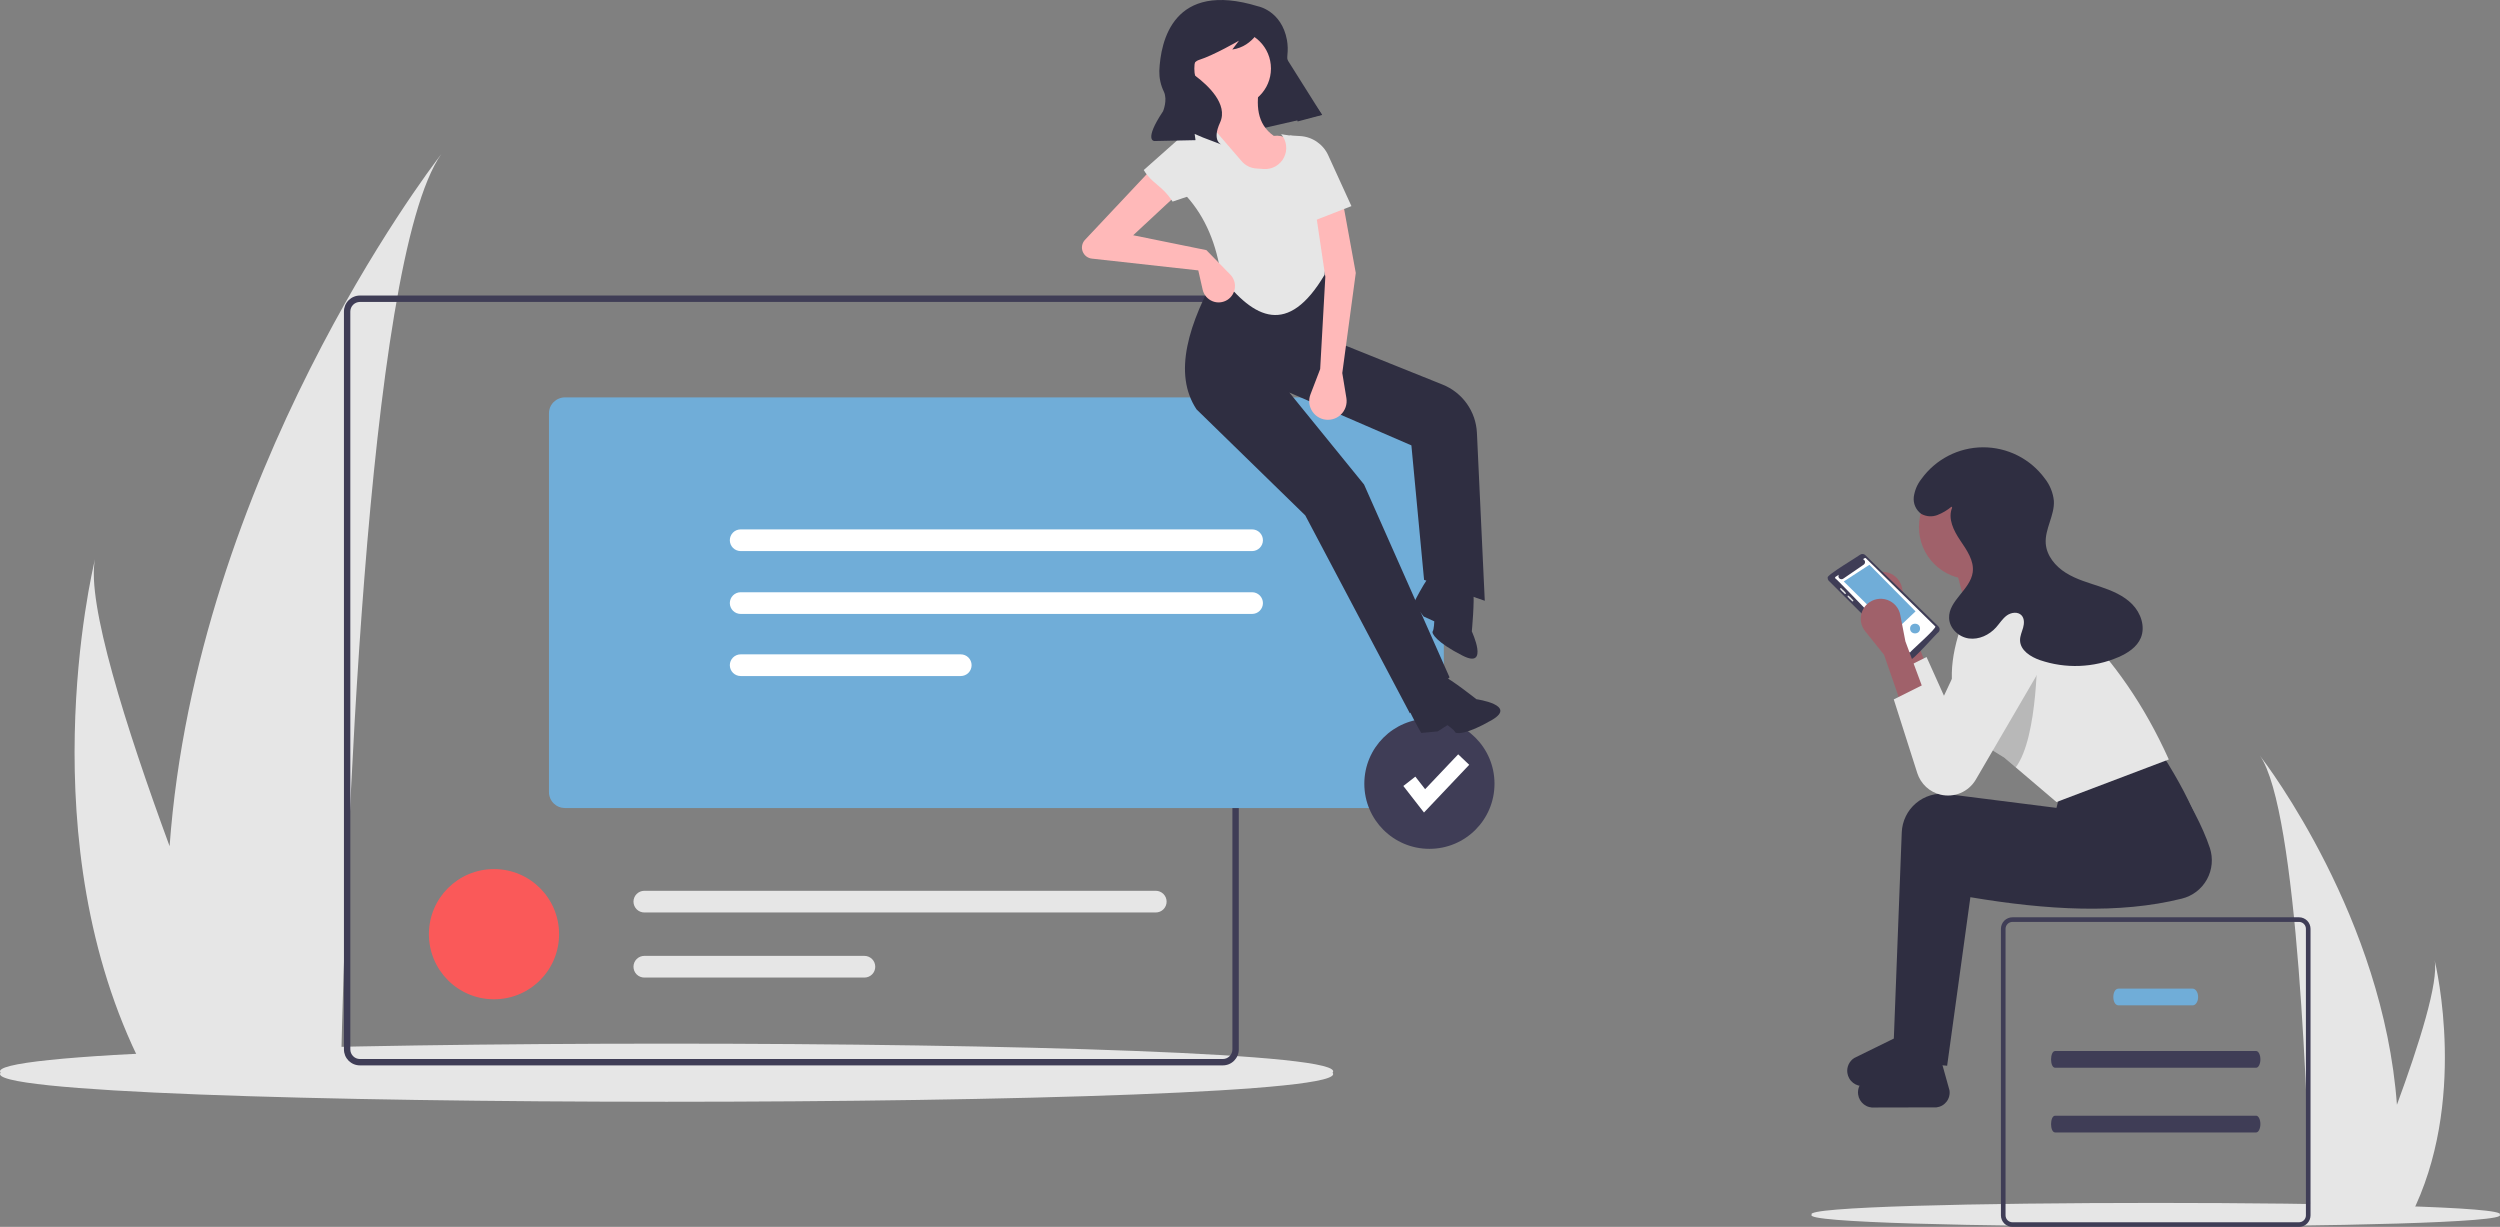 <svg xmlns="http://www.w3.org/2000/svg" viewBox="0 0 1082 531" width="1082" height="531">
	<rect x="0" y="0" width="1082" height="531" fill="#808080" stroke="none"/>
	<style>
		tspan { white-space:pre }
		.shp0 { fill: #e6e6e6 } 
		.shp1 { fill: #3f3d56 } 
		.shp2 { fill: #70add8 } 
		.shp3 { fill: #a0616a } 
		.shp4 { fill: #2f2e41 } 
		.shp5 { fill: #ffffff } 
		.shp6 { opacity: 0.2;fill: #000000 } 
		.shp7 { fill: #fa5959 } 
		.shp8 { fill: #ffb9b9 } 
	</style>
	<path id="Layer" class="shp0" d="M1081.87 525.73C1089.37 532.54 776.6 532.54 784.13 525.73C776.63 518.92 1089.4 518.92 1081.87 525.73Z" />
	<path id="Layer" class="shp0" d="M978.05 327C994.6 350.4 998.98 483.58 999.95 526.26C999.98 527.23 1000 528.14 1000.01 529L1041.92 529C1042.43 528.09 1042.9 527.19 1043.35 526.26C1068.19 477.24 1054.41 418.46 1053.68 415.49C1055.57 424.83 1047.04 451.92 1037.39 478.15C1031.51 397.49 981.2 331.07 978.05 327Z" />
	<path id="Layer" class="shp0" d="M191 66.7C158.2 113.07 149.53 376.98 147.6 461.58C147.55 463.48 147.5 465.29 147.48 467L64.44 467C63.42 465.19 62.48 463.41 61.59 461.58C12.37 364.43 39.68 247.95 41.12 242.05C37.38 260.57 54.29 314.25 73.4 366.24C85.06 206.38 184.76 74.77 191 66.7Z" />
	<path id="Layer" class="shp0" d="M576.74 464.27C591.28 481.04 -14.32 481.04 0.26 464.26C-14.28 447.5 591.32 447.5 576.74 464.27Z" />
	<path id="e84b1720-bcff-4cbb-a054-3015ec64150f" class="shp1" d="M889.47 454.88C887.14 454.88 887.09 462.12 889.47 462.12L976.42 462.12C977.44 462.16 978.28 460.56 978.3 458.56C978.32 456.52 977.46 454.84 976.42 454.88L889.47 454.88Z" />
	<path id="e860648b-2b37-4627-9c5b-8f6e964a3c31" class="shp2" d="M916.92 427.88C913.9 427.88 913.89 435.12 916.92 435.12L948.93 435.12C950.25 435.16 951.33 433.56 951.35 431.56C951.37 429.52 950.27 427.84 948.93 427.88L916.92 427.88Z" />
	<path id="a755faaa-e7b4-4234-ae1c-f54238f9c9ba" class="shp1" d="M889.47 482.88C887.14 482.88 887.09 490.12 889.47 490.12L976.42 490.12C977.44 490.16 978.28 488.56 978.3 486.56C978.32 484.52 977.46 482.84 976.42 482.88L889.47 482.88Z" />
	<path id="Layer" fill-rule="evenodd" class="shp1" d="M995 397C995.66 397 996.31 397.13 996.91 397.38C997.52 397.63 998.07 398 998.54 398.46C999 398.93 999.37 399.48 999.62 400.09C999.87 400.69 1000 401.34 1000 402L1000 526C1000 526.66 999.87 527.31 999.62 527.91C999.37 528.52 999 529.07 998.54 529.54C998.07 530 997.52 530.37 996.91 530.62C996.31 530.87 995.66 531 995 531L871 531C870.34 531 869.69 530.87 869.09 530.62C868.48 530.37 867.93 530 867.46 529.54C867 529.07 866.63 528.52 866.38 527.91C866.13 527.31 866 526.66 866 526L866 402C866 401.34 866.13 400.69 866.38 400.09C866.63 399.48 867 398.93 867.46 398.46C867.93 398 868.48 397.63 869.09 397.38C869.69 397.13 870.34 397 871 397L995 397ZM998 402C998 401.61 997.92 401.22 997.77 400.85C997.62 400.49 997.4 400.16 997.12 399.88C996.84 399.6 996.51 399.38 996.15 399.23C995.78 399.08 995.39 399 995 399L871 399C870.61 399 870.22 399.08 869.85 399.23C869.49 399.38 869.16 399.6 868.88 399.88C868.6 400.16 868.38 400.49 868.23 400.85C868.08 401.22 868 401.61 868 402L868 526C868 526.39 868.08 526.78 868.23 527.15C868.38 527.51 868.6 527.84 868.88 528.12C869.16 528.4 869.49 528.62 869.85 528.77C870.22 528.92 870.61 529 871 529L995 529C995.39 529 995.78 528.92 996.15 528.77C996.51 528.62 996.84 528.4 997.12 528.12C997.4 527.84 997.62 527.51 997.77 527.15C997.92 526.78 998 526.39 998 526L998 402Z" />
	<path id="Layer" class="shp3" d="M823.75 293.57L833.81 288.54L825.43 265.91L823.22 254.49C822.93 253.01 822.26 251.63 821.27 250.49C820.28 249.34 819.01 248.48 817.59 247.98C816.16 247.49 814.63 247.37 813.14 247.65C811.66 247.93 810.28 248.6 809.13 249.58L809.13 249.58C808.29 250.3 807.59 251.18 807.08 252.16C806.57 253.15 806.26 254.22 806.15 255.33C806.05 256.43 806.16 257.54 806.48 258.61C806.79 259.67 807.31 260.66 808.01 261.53L816.21 271.78L823.75 293.57Z" />
	<path id="Layer" class="shp0" d="M820.4 291.06L822.25 296.86L830.58 322.95C831.39 325.51 832.93 327.78 835 329.48C837.07 331.19 839.59 332.26 842.26 332.57C844.93 332.88 847.62 332.42 850.03 331.23C852.44 330.04 854.46 328.19 855.83 325.89L882.83 279.62C882.93 279.44 883.04 279.26 883.14 279.08C883.24 278.89 883.33 278.71 883.43 278.52C883.52 278.33 883.61 278.14 883.69 277.94C883.77 277.75 883.85 277.56 883.93 277.36C885.23 273.94 885.17 270.14 883.75 266.77C882.33 263.39 879.66 260.69 876.3 259.23C872.94 257.77 869.15 257.66 865.71 258.92C862.27 260.18 859.45 262.72 857.83 266.01L841.35 301.12L833.81 284.35L820.4 291.06Z" />
	<path id="Layer" class="shp4" d="M824.28 459.57L842.72 461.25L852.78 388.31C885.94 393.89 917.23 395.68 944.28 388.93C946.57 388.37 948.72 387.34 950.59 385.91C952.46 384.48 954.01 382.68 955.15 380.62C956.29 378.56 956.99 376.28 957.21 373.94C957.43 371.59 957.16 369.23 956.43 366.99C953.19 357.33 947.48 346.97 940.8 336.34L896.37 352.27L894.7 358.97L847.31 352.98C844.92 352.67 842.49 352.87 840.17 353.56C837.86 354.24 835.72 355.4 833.88 356.96C832.04 358.52 830.54 360.45 829.48 362.62C828.43 364.79 827.84 367.15 827.74 369.56L824.28 459.57Z" />
	<path id="Layer" class="shp4" d="M804.2 473.7L804.2 473.7C804.11 473.08 804.11 472.45 804.2 471.83C804.29 471.21 804.47 470.61 804.73 470.04C804.99 469.47 805.33 468.93 805.74 468.46C806.15 467.99 806.62 467.57 807.15 467.23L826.08 457.94L840.35 459.74L843.72 471.83C843.87 472.69 843.83 473.57 843.62 474.42C843.41 475.27 843.04 476.06 842.51 476.76C841.98 477.45 841.32 478.04 840.56 478.47C839.8 478.9 838.96 479.17 838.1 479.27L811.46 479.33C810.62 479.42 809.76 479.35 808.95 479.12C808.13 478.9 807.36 478.51 806.69 477.99C806.02 477.47 805.45 476.82 805.02 476.09C804.6 475.35 804.32 474.54 804.2 473.7Z" />
	<path id="Layer" class="shp4" d="M819.62 450.25L838.06 451.92L848.12 378.99C881.28 384.57 912.57 386.36 939.63 379.61C941.91 379.04 944.06 378.02 945.93 376.58C947.8 375.15 949.35 373.35 950.49 371.29C951.63 369.23 952.33 366.96 952.55 364.61C952.77 362.27 952.51 359.9 951.77 357.67C948.53 348 942.82 337.65 936.15 327.02L891.72 342.94L890.04 349.65L842.65 343.65C840.26 343.35 837.83 343.55 835.51 344.23C833.2 344.92 831.06 346.08 829.22 347.64C827.38 349.2 825.88 351.12 824.83 353.29C823.77 355.46 823.18 357.83 823.08 360.24L819.62 450.25Z" />
	<path id="Layer" class="shp4" d="M799.54 464.38L799.54 464.38C799.45 463.76 799.45 463.13 799.54 462.51C799.63 461.89 799.81 461.28 800.07 460.71C800.33 460.14 800.67 459.61 801.08 459.14C801.49 458.66 801.96 458.25 802.49 457.91L821.42 448.62L835.69 450.42L839.06 462.5C839.21 463.36 839.17 464.25 838.96 465.09C838.76 465.94 838.38 466.74 837.85 467.43C837.32 468.13 836.66 468.71 835.9 469.14C835.14 469.57 834.31 469.85 833.44 469.95L806.81 470C805.96 470.1 805.11 470.03 804.29 469.8C803.47 469.57 802.7 469.18 802.03 468.66C801.36 468.14 800.79 467.5 800.37 466.76C799.94 466.03 799.66 465.22 799.54 464.38Z" />
	<path id="Layer" class="shp3" d="M853.15 250.73C840.64 250.73 830.52 240.61 830.52 228.1C830.52 215.58 840.64 205.46 853.15 205.46C865.67 205.46 875.79 215.58 875.79 228.1C875.79 240.61 865.67 250.73 853.15 250.73Z" />
	<path id="Layer" class="shp3" d="M853.99 274.2L879.98 270.85L869.92 239.83L844.77 239.83L853.99 274.2L853.99 274.2Z" />
	<path id="Layer" class="shp0" d="M846.92 305.48C847.25 306.39 847.62 307.29 848.02 308.17C848.42 309.06 848.86 309.92 849.33 310.77C849.81 311.62 850.31 312.45 850.86 313.25C851.4 314.06 851.97 314.84 852.58 315.6C853.44 316.66 854.35 317.68 855.3 318.66C856.25 319.64 857.24 320.59 858.27 321.48C859.3 322.38 860.36 323.24 861.47 324.04C862.57 324.85 863.7 325.61 864.87 326.32C865.68 326.85 866.53 327.36 867.4 327.85L872.4 332.11L890.04 347.13L938.66 328.69C927.93 304.86 914.56 286.02 899.22 270.85C897.64 268.52 895.71 266.46 893.5 264.71C891.3 262.97 888.84 261.58 886.21 260.58C883.58 259.58 880.82 258.98 878.01 258.82C875.21 258.65 872.39 258.91 869.67 259.59L851.48 264.14C845 279.41 842.6 293.46 846.92 305.48Z" />
	<path id="Layer" class="shp1" d="M807.31 240.26C807.17 240.12 807.01 240.01 806.83 239.92C806.65 239.84 806.46 239.78 806.26 239.77C806.07 239.75 805.87 239.76 805.67 239.81C805.48 239.86 805.3 239.93 805.13 240.04C804.69 240.51 790.13 249.14 791.04 250C791.03 250.13 791.03 250.26 791.04 250.39C791.06 250.52 791.09 250.64 791.13 250.77C791.18 250.89 791.23 251.01 791.3 251.12C791.37 251.23 791.46 251.33 791.55 251.42L825.39 285.11C825.47 285.2 825.56 285.27 825.66 285.33C825.75 285.4 825.86 285.45 825.96 285.49C826.07 285.54 826.18 285.57 826.3 285.59C826.41 285.61 826.53 285.62 826.64 285.62C827.32 286.49 838.41 273.85 838.97 273.61C839.13 273.45 839.26 273.25 839.34 273.04C839.43 272.83 839.47 272.6 839.46 272.37C839.46 272.14 839.41 271.91 839.32 271.7C839.23 271.49 839.1 271.3 838.94 271.14L807.31 240.26Z" />
	<path id="Layer" class="shp5" d="M794.45 249.64L795.83 248.76C795.69 249.02 795.64 249.32 795.69 249.6C795.74 249.89 795.89 250.16 796.1 250.35C796.32 250.55 796.59 250.67 796.89 250.69C797.18 250.72 797.47 250.64 797.71 250.48L806.63 244.36C806.83 244.22 806.98 244.02 807.08 243.8C807.17 243.57 807.21 243.33 807.17 243.08C807.13 242.84 807.03 242.62 806.87 242.43C806.72 242.24 806.51 242.1 806.28 242.02C806.63 241.9 807.2 241.19 807.59 241.64L837.57 271.1C838.63 271.62 826.67 281.99 826.67 282.39C825.77 283.39 795.02 250.4 794.37 250.38C794.32 250.33 794.28 250.27 794.25 250.2C794.23 250.13 794.22 250.06 794.23 249.99C794.24 249.92 794.26 249.85 794.3 249.79C794.34 249.73 794.39 249.68 794.45 249.64L794.45 249.64Z" />
	<path id="Layer" class="shp2" d="M829.05 264.6L819.85 273.27L797.98 251.66L809.08 244.43L829.05 264.6L829.05 264.6Z" />
	<path id="Layer" class="shp0" d="M798.83 256.99C799.35 256.61 797.02 254.91 796.92 254.63C796.89 254.6 796.85 254.57 796.81 254.56C796.77 254.54 796.73 254.54 796.69 254.54C796.65 254.54 796.61 254.54 796.57 254.56C796.53 254.57 796.5 254.6 796.47 254.63C795.94 255.01 798.28 256.71 798.38 256.99C798.41 257.02 798.44 257.04 798.48 257.06C798.52 257.07 798.56 257.08 798.6 257.08C798.64 257.08 798.69 257.07 798.72 257.06C798.76 257.04 798.8 257.02 798.83 256.99Z" />
	<path id="Layer" class="shp0" d="M802.05 259.76C801.76 259.65 800.08 257.33 799.69 257.85C799.16 258.23 801.5 259.93 801.6 260.21C801.89 260.51 802.35 260.05 802.05 259.76Z" />
	<path id="Layer" class="shp2" d="M826.69 272.04C826.65 274.83 831.03 274.83 830.99 272.04C831.03 269.25 826.65 269.25 826.69 272.04Z" />
	<path id="Layer" class="shp6" d="M852.58 315.6C853.44 316.66 854.35 317.68 855.3 318.66C856.25 319.64 857.24 320.59 858.27 321.48C859.3 322.38 860.36 323.24 861.47 324.04C862.57 324.85 863.7 325.61 864.87 326.32C865.68 326.85 866.53 327.36 867.4 327.85L872.4 332.11C882.31 319.08 881.75 279.51 881.75 279.51L866.66 281.02L852.58 315.6Z" />
	<path id="Layer" class="shp3" d="M822.98 305.22L833.04 300.19L824.65 277.56L822.44 266.14C822.16 264.66 821.48 263.28 820.5 262.13C819.51 260.99 818.24 260.13 816.81 259.63C815.38 259.13 813.85 259.02 812.37 259.3C810.88 259.58 809.5 260.24 808.35 261.23L808.35 261.23C807.51 261.95 806.82 262.83 806.31 263.81C805.8 264.8 805.48 265.87 805.38 266.97C805.27 268.08 805.38 269.19 805.7 270.25C806.02 271.32 806.54 272.31 807.23 273.17L815.43 283.42L822.98 305.22Z" />
	<path id="Layer" class="shp0" d="M833.04 296L819.62 302.7L829.8 334.6C830.17 335.74 830.67 336.83 831.32 337.84C831.96 338.85 832.73 339.77 833.61 340.59C834.48 341.4 835.46 342.1 836.52 342.66C837.57 343.23 838.7 343.65 839.86 343.93L839.86 343.93C841.29 344.27 842.77 344.38 844.24 344.26C845.71 344.14 847.15 343.79 848.51 343.22C849.86 342.65 851.12 341.86 852.23 340.9C853.35 339.93 854.3 338.8 855.06 337.53L882.05 291.27C883 289.69 883.63 287.94 883.91 286.12C884.19 284.3 884.12 282.45 883.69 280.66C883.27 278.86 882.5 277.17 881.43 275.67C880.36 274.17 879.01 272.9 877.46 271.91L877.46 271.91C875.77 270.84 873.87 270.14 871.89 269.85C869.91 269.56 867.9 269.69 865.97 270.23C864.05 270.78 862.26 271.72 860.72 273C859.19 274.28 857.94 275.87 857.05 277.66L840.58 312.76L833.04 296Z" />
	<path id="Layer" class="shp4" d="M844.63 219.28C844.17 219.66 843.7 220.03 843.21 220.37C842.72 220.72 842.22 221.04 841.7 221.35C841.18 221.65 840.66 221.94 840.12 222.2C839.58 222.46 839.03 222.7 838.47 222.92C837.91 223.13 837.33 223.28 836.74 223.37C836.14 223.46 835.54 223.48 834.95 223.44C834.35 223.39 833.76 223.29 833.18 223.11C832.61 222.94 832.06 222.71 831.53 222.42C830.96 222.01 830.44 221.52 830 220.97C829.55 220.42 829.19 219.82 828.9 219.17C828.62 218.53 828.42 217.84 828.32 217.15C828.22 216.45 828.21 215.74 828.29 215.04C828.39 214.34 828.53 213.65 828.72 212.96C828.91 212.28 829.14 211.61 829.41 210.96C829.69 210.31 830.01 209.68 830.37 209.07C830.73 208.47 831.13 207.88 831.57 207.33C834.61 203.1 838.6 199.66 843.23 197.27C847.85 194.88 852.98 193.62 858.18 193.59C863.39 193.57 868.52 194.77 873.17 197.1C877.83 199.44 881.86 202.84 884.94 207.03C885.5 207.73 886.01 208.47 886.46 209.24C886.91 210.01 887.31 210.81 887.64 211.64C887.98 212.47 888.26 213.32 888.47 214.18C888.68 215.05 888.84 215.93 888.92 216.82C889.25 223.11 884.94 228.98 885.4 235.26C885.79 240.57 889.6 245.12 894.12 247.94C898.63 250.77 903.85 252.2 908.9 253.89C913.95 255.59 919.05 257.68 922.79 261.48C926.53 265.27 928.59 271.16 926.54 276.08C924.85 280.11 920.85 282.68 916.83 284.42C914.17 285.56 911.4 286.46 908.58 287.09C905.75 287.73 902.87 288.1 899.98 288.21C897.08 288.32 894.18 288.16 891.32 287.74C888.45 287.32 885.63 286.63 882.89 285.7C878.8 284.28 874.34 281.45 874.28 277.12C874.25 275.24 875.09 273.48 875.6 271.68C876.11 269.87 876.2 267.71 874.93 266.33C873.35 264.62 870.44 265.02 868.55 266.38C866.67 267.75 865.44 269.82 863.89 271.55C860.93 274.84 856.45 276.94 852.08 276.32C847.7 275.7 843.75 271.97 843.57 267.55C843.25 259.97 852.76 255.22 853.79 247.7C854.48 242.67 851.21 238.08 848.38 233.87C845.54 229.67 842.91 224.4 844.89 219.73" />
	<path id="Layer" fill-rule="evenodd" class="shp1" d="M529.23 461.1L155.77 461.1C154.86 461.1 153.96 460.92 153.13 460.58C152.29 460.23 151.53 459.72 150.88 459.08C150.24 458.43 149.73 457.67 149.38 456.83C149.04 455.99 148.86 455.1 148.86 454.19L148.86 134.83C148.86 133.92 149.04 133.02 149.38 132.18C149.73 131.35 150.24 130.58 150.88 129.94C151.53 129.3 152.29 128.79 153.13 128.44C153.96 128.09 154.86 127.91 155.77 127.91L529.23 127.91C530.14 127.91 531.04 128.09 531.88 128.44C532.72 128.79 533.48 129.3 534.12 129.94C534.76 130.58 535.27 131.35 535.62 132.18C535.97 133.02 536.15 133.92 536.15 134.83L536.15 454.19C536.15 455.1 535.97 455.99 535.62 456.83C535.27 457.67 534.76 458.43 534.12 459.08C533.48 459.72 532.72 460.23 531.88 460.58C531.04 460.92 530.14 461.1 529.23 461.1ZM155.77 130.68C155.23 130.68 154.69 130.79 154.18 131C153.68 131.21 153.22 131.51 152.84 131.9C152.45 132.28 152.15 132.74 151.94 133.24C151.73 133.75 151.62 134.28 151.62 134.83L151.62 454.19C151.62 454.73 151.73 455.27 151.94 455.78C152.15 456.28 152.45 456.74 152.84 457.12C153.22 457.51 153.68 457.81 154.18 458.02C154.69 458.23 155.23 458.34 155.77 458.34L529.23 458.34C529.78 458.34 530.32 458.23 530.82 458.02C531.32 457.81 531.78 457.51 532.17 457.12C532.55 456.74 532.86 456.28 533.07 455.78C533.27 455.27 533.38 454.73 533.38 454.19L533.38 134.83C533.38 134.28 533.27 133.75 533.07 133.24C532.86 132.74 532.55 132.28 532.17 131.9C531.78 131.51 531.32 131.21 530.82 131C530.32 130.79 529.78 130.68 529.23 130.68L155.77 130.68Z" />
	<path id="Layer" class="shp7" d="M213.8 432.49C198.22 432.49 185.63 419.89 185.63 404.31C185.63 388.73 198.22 376.14 213.8 376.14C229.38 376.14 241.97 388.73 241.97 404.31C241.97 419.89 229.38 432.49 213.8 432.49Z" />
	<path id="Layer" class="shp0" d="M278.86 385.53C277.62 385.53 276.43 386.03 275.55 386.91C274.67 387.79 274.17 388.98 274.17 390.23C274.17 391.47 274.67 392.66 275.55 393.55C276.43 394.43 277.62 394.92 278.86 394.92L500.21 394.92C501.46 394.92 502.65 394.43 503.53 393.55C504.41 392.67 504.91 391.47 504.91 390.23C504.91 388.98 504.41 387.79 503.53 386.91C502.65 386.03 501.46 385.53 500.21 385.53L278.86 385.53Z" />
	<path id="Layer" class="shp0" d="M278.86 413.7C277.62 413.7 276.42 414.2 275.54 415.08C274.66 415.96 274.17 417.15 274.17 418.4C274.17 419.64 274.66 420.84 275.54 421.72C276.42 422.6 277.62 423.09 278.86 423.09L374.11 423.09C375.36 423.1 376.55 422.6 377.44 421.72C378.32 420.84 378.81 419.65 378.81 418.4C378.81 417.15 378.32 415.96 377.44 415.08C376.55 414.2 375.36 413.7 374.11 413.7L278.86 413.7Z" />
	<path id="Layer" class="shp2" d="M617.96 349.72L244.5 349.72C243.59 349.71 242.69 349.53 241.86 349.19C241.02 348.84 240.26 348.33 239.61 347.69C238.97 347.05 238.46 346.28 238.11 345.44C237.77 344.61 237.59 343.71 237.59 342.8L237.59 178.91C237.59 178 237.77 177.1 238.11 176.26C238.46 175.42 238.97 174.66 239.61 174.02C240.26 173.38 241.02 172.87 241.86 172.52C242.69 172.17 243.59 171.99 244.5 171.99L617.96 171.99C618.87 171.99 619.77 172.17 620.61 172.52C621.45 172.87 622.21 173.38 622.85 174.02C623.49 174.66 624 175.42 624.35 176.26C624.7 177.1 624.88 178 624.88 178.91L624.88 342.8C624.88 343.71 624.7 344.61 624.35 345.44C624 346.28 623.49 347.05 622.85 347.69C622.21 348.33 621.45 348.84 620.61 349.19C619.77 349.53 618.87 349.71 617.96 349.72Z" />
	<path id="Layer" class="shp5" d="M320.56 229.12C319.31 229.12 318.12 229.61 317.24 230.49C316.36 231.37 315.87 232.57 315.87 233.81C315.87 235.06 316.36 236.25 317.24 237.13C318.12 238.01 319.31 238.5 320.56 238.51L541.91 238.51C543.15 238.5 544.34 238.01 545.22 237.13C546.1 236.25 546.6 235.06 546.6 233.81C546.6 232.57 546.1 231.37 545.22 230.49C544.34 229.61 543.15 229.12 541.91 229.12L320.56 229.12Z" />
	<path id="Layer" class="shp5" d="M320.56 256.32C319.31 256.32 318.12 256.82 317.24 257.7C316.36 258.58 315.87 259.77 315.87 261.02C315.87 262.26 316.36 263.45 317.24 264.34C318.12 265.22 319.31 265.71 320.56 265.71L541.91 265.71C543.15 265.71 544.34 265.22 545.22 264.34C546.1 263.45 546.6 262.26 546.6 261.02C546.6 259.77 546.1 258.58 545.22 257.7C544.34 256.82 543.15 256.32 541.91 256.32L320.56 256.32Z" />
	<path id="Layer" class="shp5" d="M320.56 283.2C319.31 283.2 318.12 283.7 317.24 284.58C316.36 285.46 315.87 286.65 315.87 287.89C315.87 289.14 316.36 290.33 317.24 291.21C318.12 292.09 319.31 292.59 320.56 292.59L415.8 292.59C417.05 292.59 418.25 292.1 419.13 291.22C420.01 290.34 420.51 289.14 420.51 287.89C420.51 286.65 420.01 285.45 419.13 284.57C418.25 283.69 417.05 283.2 415.8 283.2L320.56 283.2Z" />
	<path id="Layer" class="shp1" d="M618.65 367.38C603.07 367.38 590.48 354.78 590.48 339.2C590.48 323.63 603.07 311.03 618.65 311.03C634.23 311.03 646.82 323.63 646.82 339.2C646.82 354.78 634.23 367.38 618.65 367.38Z" />
	<path id="Layer" class="shp5" d="M616.3 351.66L607.36 340.17L612.56 336.12L616.79 341.56L631.1 326.47L635.88 331L616.3 351.66L616.3 351.66Z" />
	<path id="Layer" class="shp4" d="M572.16 49.65L526.38 60.13L507.04 23.65L546.18 8.37L572.16 49.65L572.16 49.65Z" />
	<path id="Layer" class="shp4" d="M610.2 308.74L627.36 293.15L590.36 209.69L558.03 169.89L610.85 192.76L616.34 250.97L642.61 260.01L639.21 187.32C639.1 185.07 638.67 182.84 637.94 180.71C637.2 178.57 636.16 176.55 634.85 174.71C633.55 172.87 631.98 171.23 630.21 169.83C628.44 168.44 626.47 167.3 624.38 166.46L581.04 149.05L573.28 116.48L528.04 115.83C513.98 140.29 507.7 161.82 517.85 177.16L564.92 223.07L610.2 308.74Z" />
	<path id="Layer" class="shp4" d="M618.2 298.06C618.2 298.06 620.63 290.77 624.46 292.45C628.28 294.12 638.99 302.62 638.99 302.62C638.99 302.62 656.87 305.15 645.67 311.63C634.47 318.11 630.09 317.71 629.73 316.79C629.37 315.88 626.46 313.84 626.46 313.84L622.24 316.55L615.11 317.22C615.11 317.22 605.77 301.4 608.77 300.98C611.78 300.56 618.35 301.16 618.2 298.06Z" />
	<path id="Layer" class="shp4" d="M629.48 253.37C629.48 253.37 636.92 251.43 637.6 255.55C638.28 259.67 637 273.28 637 273.28C637 273.28 644.64 289.65 633.09 283.8C621.55 277.95 619.5 274.05 620.07 273.25C620.64 272.45 620.76 268.91 620.76 268.91L616.19 266.84L611.74 261.23C611.74 261.23 619.9 244.78 621.89 247.06C623.88 249.35 626.96 255.19 629.48 253.37Z" />
	<path id="Layer" class="shp8" d="M533.49 46.24C524.32 46.24 516.91 38.83 516.91 29.66C516.91 20.49 524.32 13.08 533.49 13.08C542.66 13.08 550.07 20.49 550.07 29.66C550.07 38.83 542.66 46.24 533.49 46.24Z" />
	<path id="Layer" class="shp8" d="M531.56 84.3L571.82 78.49C565.81 67.61 559.61 57.7 551.29 58.81C543.88 53.63 543.45 45.29 545.33 35.92L525.18 41.31C526.95 47.08 526.27 52.16 521.54 56.07C528.14 65.36 532.41 74.73 531.56 84.3Z" />
	<path id="Layer" class="shp0" d="M528.52 119.6C542.83 138.22 557.49 145.58 573.26 118.96L574.56 107.08C584.68 94.32 581.72 83.29 569.38 73.51L563.43 59.51L554.46 58.07L554.46 58.07C555.64 59.43 556.39 61.12 556.61 62.91C556.84 64.7 556.53 66.51 555.72 68.13C554.91 69.74 553.64 71.08 552.08 71.97C550.51 72.87 548.71 73.28 546.91 73.15L543.67 72.92C543.07 72.88 542.48 72.78 541.9 72.62C541.32 72.46 540.75 72.24 540.22 71.97C539.68 71.71 539.17 71.38 538.7 71.01C538.22 70.64 537.79 70.23 537.39 69.77L523.62 53.78L517.81 55.33C517.48 55.42 517.17 55.56 516.89 55.74C516.6 55.92 516.35 56.15 516.13 56.41C515.92 56.67 515.74 56.96 515.62 57.28C515.49 57.59 515.42 57.93 515.39 58.26L513.51 84.91C521.8 94.09 526.56 105.83 528.52 119.6Z" />
	<path id="Layer" class="shp8" d="M522.12 108.25L490.44 101.82L511.48 82.25L503.47 67.76L469.47 103.93C468.88 104.6 468.49 105.41 468.34 106.28C468.18 107.15 468.27 108.05 468.59 108.87C468.91 109.7 469.45 110.42 470.15 110.96C470.85 111.5 471.69 111.84 472.57 111.93L518.62 117.03L520.51 125.37C520.76 126.48 521.28 127.51 522.01 128.38C522.75 129.24 523.68 129.92 524.73 130.35C525.78 130.79 526.92 130.96 528.06 130.86C529.19 130.75 530.28 130.38 531.24 129.77L531.24 129.77C532.12 129.2 532.87 128.44 533.43 127.55C533.98 126.66 534.34 125.65 534.45 124.61C534.57 123.56 534.46 122.5 534.12 121.51C533.78 120.51 533.22 119.6 532.48 118.85L522.12 108.25Z" />
	<path id="Layer" class="shp8" d="M571.37 159.74L567.17 170.69C566.76 171.76 566.58 172.91 566.64 174.05C566.7 175.19 567.01 176.31 567.54 177.33C568.07 178.34 568.81 179.24 569.7 179.95C570.6 180.66 571.64 181.17 572.75 181.45L572.75 181.45C574.06 181.78 575.42 181.77 576.72 181.44C578.02 181.11 579.22 180.46 580.21 179.55C581.2 178.64 581.94 177.5 582.38 176.23C582.82 174.96 582.93 173.61 582.72 172.28L580.94 161.45L586.78 118.14L581.56 89.52L569.64 93.18L573.6 119.82L571.37 159.74Z" />
	<path id="Layer" class="shp0" d="M566.87 96.24L584.9 89.21L574.85 67.2C574.32 66.03 573.63 64.93 572.8 63.95C571.97 62.96 571.01 62.1 569.95 61.37C568.89 60.64 567.74 60.06 566.52 59.64C565.3 59.22 564.04 58.97 562.75 58.89L558.13 58.61L566.87 96.24Z" />
	<path id="Layer" class="shp0" d="M507.5 87.26L526.72 80.75L519.94 57.7C519.84 57.33 519.66 56.98 519.43 56.67C519.2 56.36 518.92 56.1 518.6 55.89C518.27 55.67 517.92 55.52 517.54 55.44C517.16 55.35 516.77 55.33 516.39 55.38L516.39 55.38C516.23 55.4 516.07 55.43 515.91 55.48C515.76 55.52 515.6 55.58 515.45 55.65C515.3 55.71 515.16 55.79 515.02 55.88C514.89 55.97 514.76 56.07 514.64 56.18L495.01 73.59C498.76 79.77 502.76 79.93 507.5 87.26Z" />
	<path id="Layer" class="shp4" d="M544.51 2.74C544.51 2.74 554.65 4.65 556.99 17.3C557.08 17.83 557.16 18.36 557.21 18.9C557.27 19.44 557.3 19.98 557.32 20.52C557.33 21.06 557.33 21.6 557.31 22.14C557.29 22.68 557.25 23.22 557.19 23.75C556.96 26.19 557.3 31.33 562.58 37.38C563.44 38.37 564.29 39.36 565.13 40.37C565.96 41.37 566.78 42.39 567.58 43.42C568.38 44.45 569.17 45.5 569.94 46.55C570.71 47.6 571.47 48.67 572.21 49.75L572.21 49.75L561.61 52.57L556.88 35.01C556.3 32.89 555.65 30.78 554.93 28.71C554.2 26.63 553.4 24.58 552.52 22.56C551.64 20.55 550.69 18.56 549.66 16.61C548.64 14.67 547.55 12.76 546.38 10.89L546.29 10.73C546.29 10.73 542.77 20.14 533.33 21.43L536.24 17.6C536.24 17.6 525.21 23.97 518.97 25.92C518.25 26.14 517.61 26.55 517.12 27.11C516.62 27.67 516.29 28.35 516.15 29.09C516.02 29.82 516.08 30.58 516.35 31.28C516.61 31.98 517.06 32.59 517.64 33.06C517.69 33.09 517.73 33.13 517.78 33.16C522.37 36.65 531.75 44.98 528.04 53.04C524.34 61.09 528.66 62.56 528.66 62.56L520.69 59.53L517.05 57.97L517.42 60.66L499.62 61.04C499.62 61.04 494.81 61.01 503.36 48.17C503.36 48.17 505.42 43.36 503.73 39.68C503.39 38.99 503.09 38.28 502.84 37.55C502.58 36.82 502.37 36.08 502.21 35.33C502.04 34.57 501.92 33.81 501.84 33.04C501.77 32.28 501.74 31.5 501.75 30.73C502.29 17.79 507.74 -8.53 544.51 2.74Z" />
</svg>